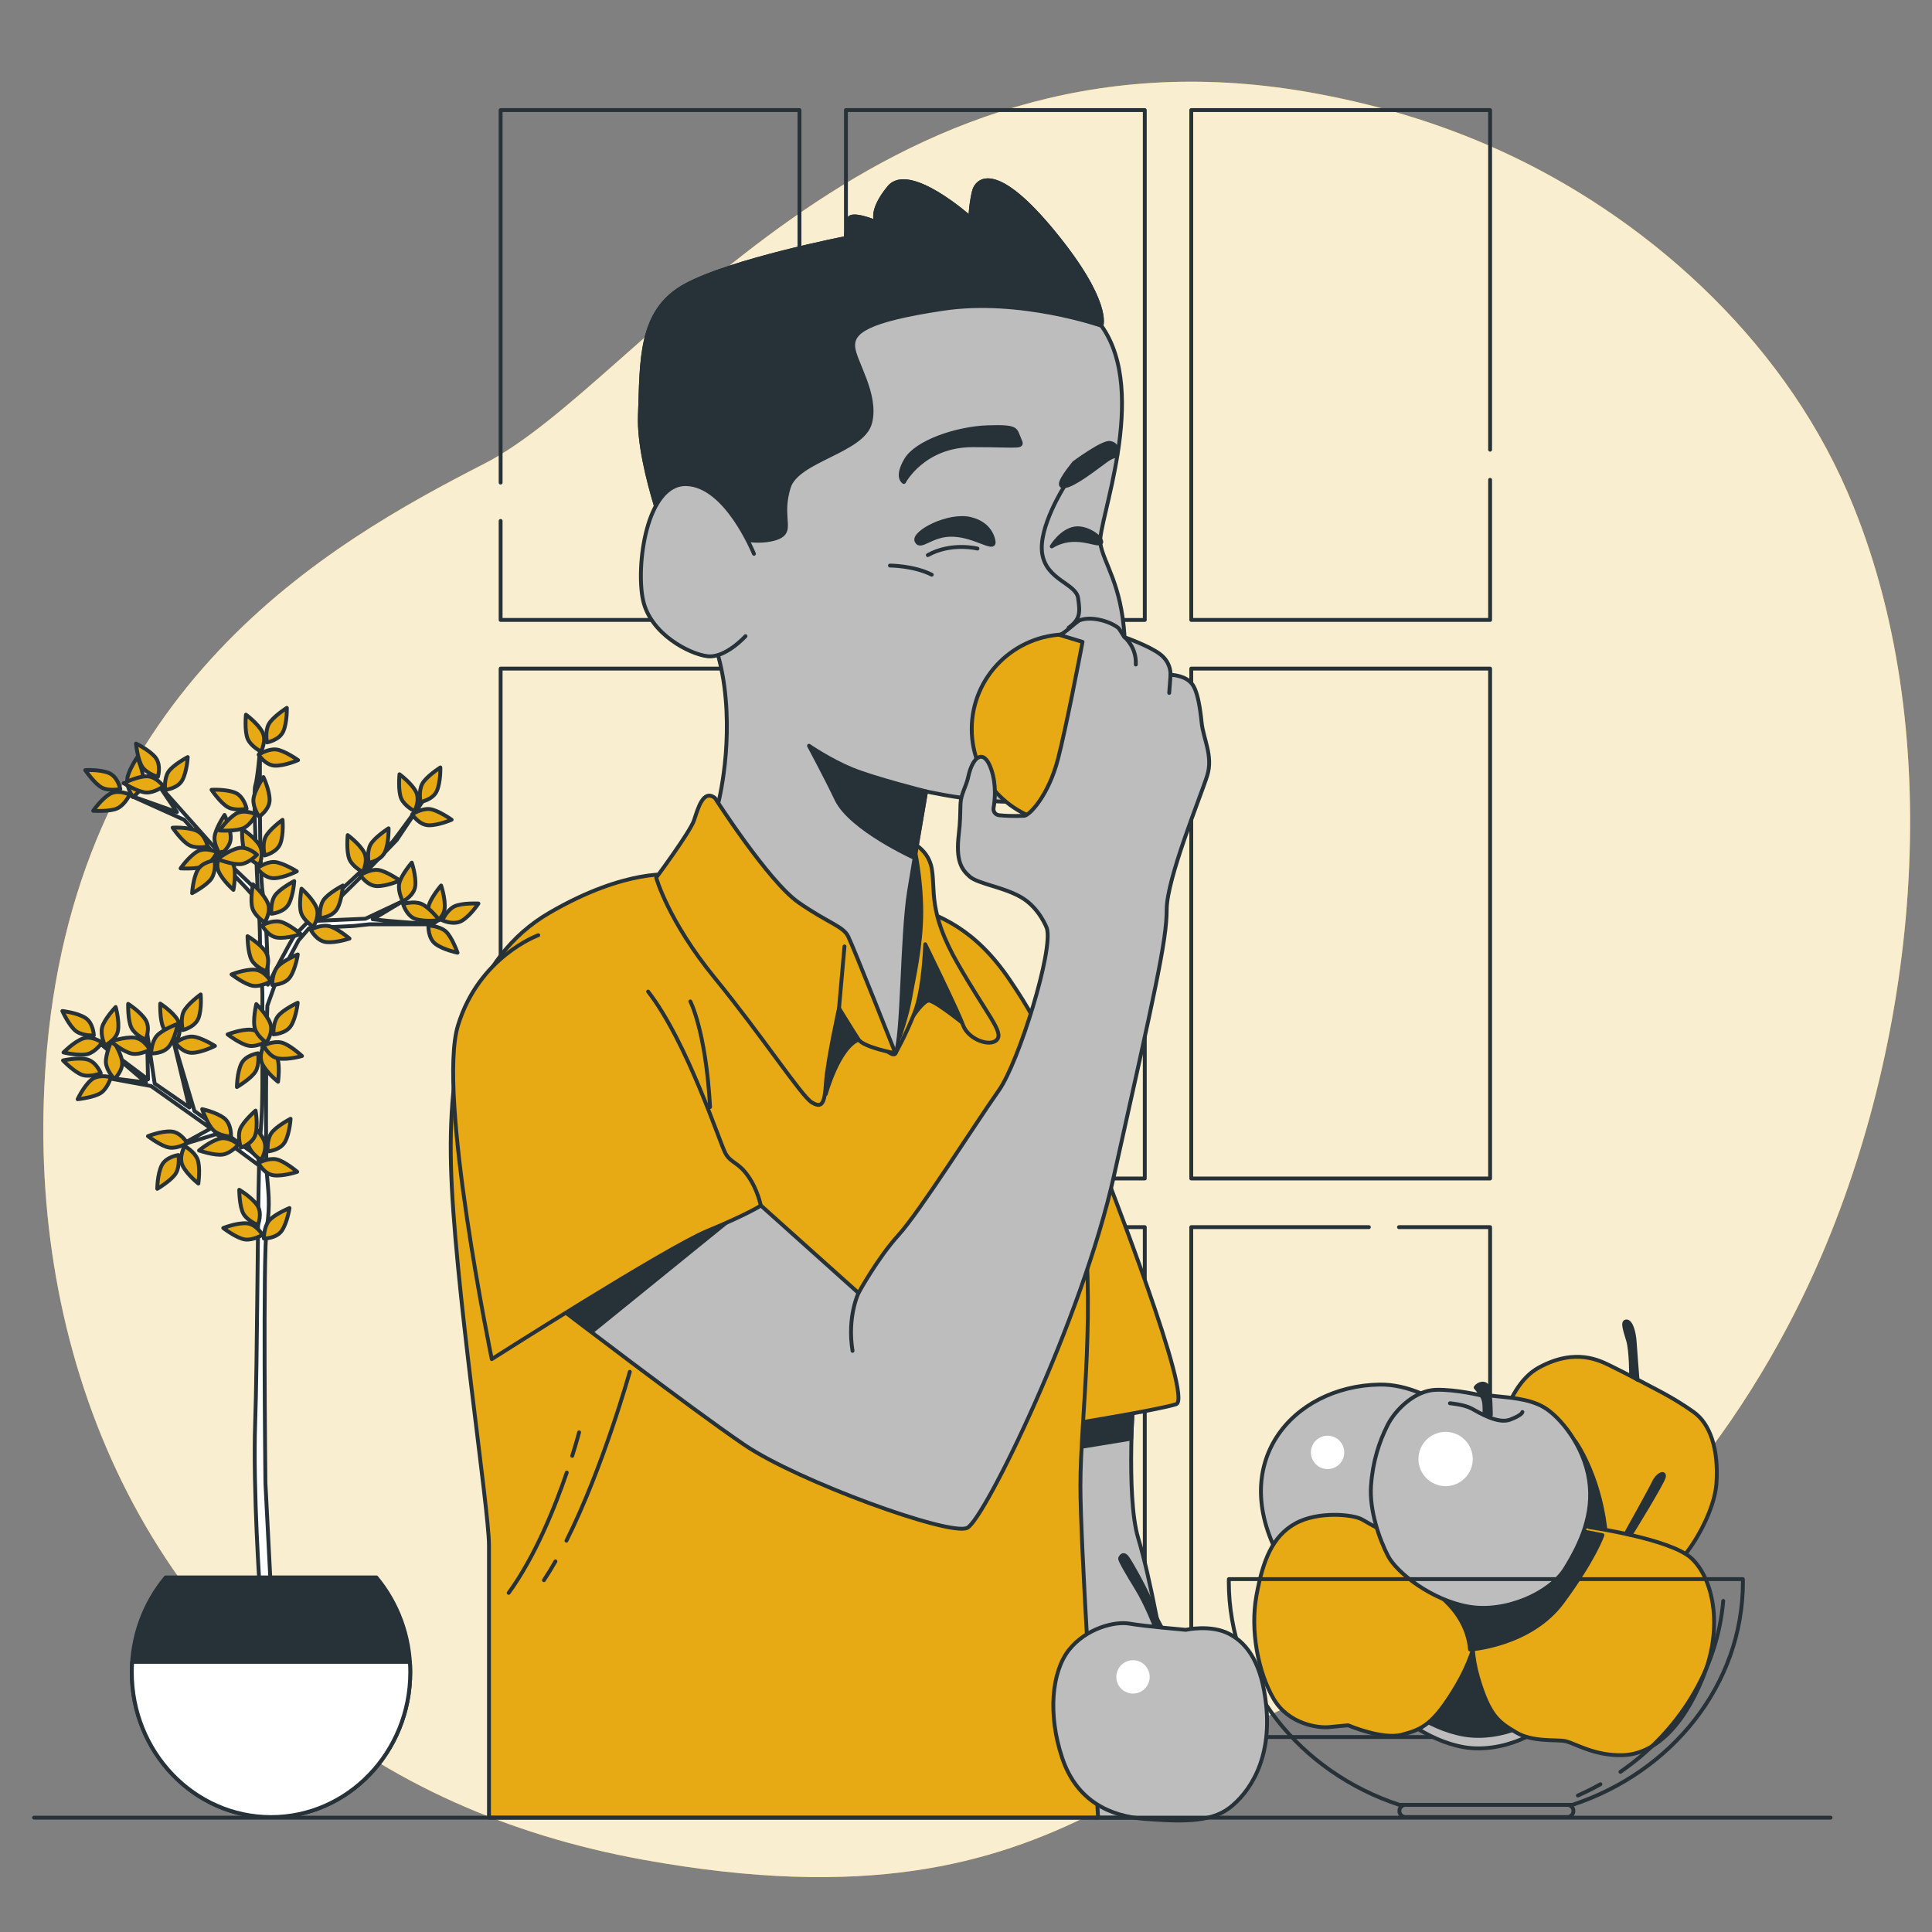 <?xml version="1.0" encoding="utf-8"?>
<!-- Generator: Adobe Illustrator 27.5.0, SVG Export Plug-In . SVG Version: 6.00 Build 0)  -->
<svg version="1.1" xmlns="http://www.w3.org/2000/svg" xmlns:xlink="http://www.w3.org/1999/xlink" x="0px" y="0px"
	 viewBox="0 0 500 500" style="enable-background:new 0 0 500 500;" xml:space="preserve">
<rect x="0" y="0" width="500" height="500" fill="#808080" stroke="none"/>
<g id="Background_Simple">
	<g>
		<path style="fill:#E8AA14;" d="M466.436,335.828c-20.798,42.743-57.58,87.106-102.187,95.756
			c-67.4,13.077-82.884,70.518-197.726,49.726c-17.906-3.24-34.181-8.303-48.876-14.884c-7.9-3.537-15.343-7.526-22.326-11.91
			C31.898,414.798,5.679,342.457,12.17,271.277c8.523-93.619,72.212-130.312,113.224-151.302
			C166.405,98.985,225.06,4.319,338.128,23.76c17.237,2.973,34.17,7.934,50.243,15.267c36.691,16.719,72.141,47.622,89.726,88.245
			c1.32,3.052,2.553,6.159,3.71,9.312C504.367,198.259,494.793,277.557,466.436,335.828z"/>
		<path style="opacity:0.8;fill:#FFFFFF;" d="M466.436,335.828c-20.798,42.743-57.58,87.106-102.187,95.756
			c-67.4,13.077-82.884,70.518-197.726,49.726c-17.906-3.24-34.181-8.303-48.876-14.884c-7.9-3.537-15.343-7.526-22.326-11.91
			C31.898,414.798,5.679,342.457,12.17,271.277c8.523-93.619,72.212-130.312,113.224-151.302
			C166.405,98.985,225.06,4.319,338.128,23.76c17.237,2.973,34.17,7.934,50.243,15.267c36.691,16.719,72.141,47.622,89.726,88.245
			c1.32,3.052,2.553,6.159,3.71,9.312C504.367,198.259,494.793,277.557,466.436,335.828z"/>
	</g>
</g>
<g id="Plant">
	<g>
		<g>
			<path style="fill:#FFFFFF;stroke:#263238;stroke-linecap:round;stroke-linejoin:round;stroke-miterlimit:10;" d="
				M100.642,238.339l-4.186-0.433l7.939-4.764l-9.816,4.619l-13.28,0.577l3.753-3.176l9.527-9.383l8.084-8.372l7.391-11.029
				c0,0-7.227,10.007-8.488,11.52c-0.954,1.145-14.663,13.345-21.549,20.32c-2.213,2.242-3.757,3.848-4.002,4.216
				c-0.877,1.316-5.512,10.128-6.704,12.401c-0.011-7.622-0.496-18.953-1.291-23.453c-1.014-5.744-0.731-37.285-0.731-37.285
				s-0.621,7.447-1.241,9.309c-0.621,1.862,0.638,26.673,0.638,26.673s0.014,0.205,0.036,0.539l-7.759-7.417l-18.102-20.296
				l4.937,7.266l-11.959-4.235l13.827,6.229l9.966,11.212l6.229,6.602l3.034,3.438c0.174,2.984,0.394,7.333,0.394,10.329
				c0,4.965,0.621,11.171,0.621,13.653c0,2.482,0,7.447,0,17.997c0,10.55,0,11.171-0.621,19.859
				c-0.091,1.269-0.168,3.351-0.236,6.007l-0.304-1.941L50.315,287.51l-5.649-19.001l4.346,18.11l-8.987-6.212l-1.983-13.349
				l0.264,12.292l-12.16-9.12l11.631,9.913l-11.631-1.454l12.952,2.379l15.464,10.97l-7.93,4.361l9.384-2.908l11.026,8.138
				c-0.39,15.724-0.47,51.032-0.996,66.278c-0.621,17.997,1.241,44.063,1.241,44.063l2.758-1.795l-1.352-26.356
				c0,0-0.676-59.516,0.338-65.936c1.014-6.42,0.338-9.799,0-14.529c-0.335-4.689-0.167-36.596,0.165-43.085l1.852-5.185
				l6.207-11.693l2.743-3.176l11.548-0.577l4.042-0.433h16.023L100.642,238.339z"/>
			<g>
				<path style="fill:#E8AA14;stroke:#263238;stroke-linecap:round;stroke-linejoin:round;stroke-miterlimit:10;" d="
					M108.826,207.555c0,0-0.558-2.792,0.447-4.691c1.005-1.899,4.691-4.244,4.691-4.244s0.112,3.686-0.894,6.031
					C112.065,206.997,108.826,207.555,108.826,207.555z"/>
				<path style="fill:#E8AA14;stroke:#263238;stroke-linecap:round;stroke-linejoin:round;stroke-miterlimit:10;" d="
					M107.286,209.92c0,0-2.547-1.272-3.43-3.231c-0.882-1.959-0.473-6.308-0.473-6.308s2.979,2.173,4.214,4.406
					C108.832,207.02,107.286,209.92,107.286,209.92z"/>
				<path style="fill:#E8AA14;stroke:#263238;stroke-linecap:round;stroke-linejoin:round;stroke-miterlimit:10;" d="
					M106.67,210.737c0,0,2.378-1.567,4.515-1.349c2.137,0.218,5.696,2.752,5.696,2.752s-3.373,1.488-5.925,1.438
					S106.67,210.737,106.67,210.737z"/>
			</g>
			<g>
				<path style="fill:#E8AA14;stroke:#263238;stroke-linecap:round;stroke-linejoin:round;stroke-miterlimit:10;" d="M31.14,204.187
					c0,0-2.775,0.637-4.701-0.315c-1.926-0.951-4.374-4.569-4.374-4.569s3.681-0.215,6.054,0.723
					C30.49,200.965,31.14,204.187,31.14,204.187z"/>
				<path style="fill:#E8AA14;stroke:#263238;stroke-linecap:round;stroke-linejoin:round;stroke-miterlimit:10;" d="
					M33.546,205.659c0,0-1.2,2.582-3.133,3.52c-1.933,0.937-6.292,0.651-6.292,0.651s2.088-3.039,4.285-4.337
					C30.604,204.195,33.546,205.659,33.546,205.659z"/>
				<path style="fill:#E8AA14;stroke:#263238;stroke-linecap:round;stroke-linejoin:round;stroke-miterlimit:10;" d="
					M34.381,206.252c0,0-1.633-2.333-1.475-4.475c0.158-2.143,2.591-5.771,2.591-5.771s1.583,3.33,1.604,5.882
					C37.123,204.44,34.381,206.252,34.381,206.252z"/>
			</g>
			<g>
				<path style="fill:#E8AA14;stroke:#263238;stroke-linecap:round;stroke-linejoin:round;stroke-miterlimit:10;" d="
					M53.753,219.088c0,0-2.775,0.637-4.701-0.314c-1.926-0.951-4.374-4.57-4.374-4.57s3.681-0.215,6.054,0.723
					C53.103,215.866,53.753,219.088,53.753,219.088z"/>
				<path style="fill:#E8AA14;stroke:#263238;stroke-linecap:round;stroke-linejoin:round;stroke-miterlimit:10;" d="M56.159,220.56
					c0,0-1.2,2.582-3.133,3.52s-6.292,0.651-6.292,0.651s2.088-3.039,4.286-4.336C53.217,219.096,56.159,220.56,56.159,220.56z"/>
				<path style="fill:#E8AA14;stroke:#263238;stroke-linecap:round;stroke-linejoin:round;stroke-miterlimit:10;" d="
					M56.994,221.153c0,0-1.633-2.333-1.475-4.475c0.158-2.142,2.591-5.771,2.591-5.771s1.583,3.33,1.604,5.882
					C59.736,219.341,56.994,221.153,56.994,221.153z"/>
			</g>
			<g>
				<path style="fill:#E8AA14;stroke:#263238;stroke-linecap:round;stroke-linejoin:round;stroke-miterlimit:10;" d="
					M63.817,209.284c0,0-2.775,0.637-4.701-0.314c-1.926-0.951-4.374-4.57-4.374-4.57s3.681-0.215,6.054,0.723
					C63.168,206.063,63.817,209.284,63.817,209.284z"/>
				<path style="fill:#E8AA14;stroke:#263238;stroke-linecap:round;stroke-linejoin:round;stroke-miterlimit:10;" d="
					M66.224,210.757c0,0-1.2,2.582-3.133,3.52c-1.933,0.937-6.292,0.651-6.292,0.651s2.088-3.039,4.286-4.336
					C63.282,209.293,66.224,210.757,66.224,210.757z"/>
				<path style="fill:#E8AA14;stroke:#263238;stroke-linecap:round;stroke-linejoin:round;stroke-miterlimit:10;" d="M67.059,211.35
					c0,0-1.633-2.333-1.475-4.475c0.158-2.143,2.591-5.771,2.591-5.771s1.583,3.33,1.604,5.882
					C69.8,209.537,67.059,211.35,67.059,211.35z"/>
			</g>
			<g>
				<path style="fill:#E8AA14;stroke:#263238;stroke-linecap:round;stroke-linejoin:round;stroke-miterlimit:10;" d="M68.51,221.394
					c0,0-0.72-2.755,0.173-4.709c0.893-1.954,4.436-4.51,4.436-4.51s0.326,3.673-0.541,6.073
					C71.711,220.648,68.51,221.394,68.51,221.394z"/>
				<path style="fill:#E8AA14;stroke:#263238;stroke-linecap:round;stroke-linejoin:round;stroke-miterlimit:10;" d="
					M67.111,223.844c0,0-2.617-1.122-3.612-3.026c-0.995-1.904-0.84-6.27-0.84-6.27s3.1,1.996,4.464,4.153
					C68.485,220.859,67.111,223.844,67.111,223.844z"/>
				<path style="fill:#E8AA14;stroke:#263238;stroke-linecap:round;stroke-linejoin:round;stroke-miterlimit:10;" d="
					M66.543,224.696c0,0,2.282-1.702,4.429-1.609c2.146,0.093,5.846,2.416,5.846,2.416s-3.281,1.682-5.831,1.781
					C68.437,227.382,66.543,224.696,66.543,224.696z"/>
			</g>
			<g>
				<path style="fill:#E8AA14;stroke:#263238;stroke-linecap:round;stroke-linejoin:round;stroke-miterlimit:10;" d="
					M47.325,266.577c0,0-0.72-2.755,0.173-4.709c0.893-1.954,4.436-4.51,4.436-4.51s0.326,3.673-0.541,6.073
					C50.526,265.831,47.325,266.577,47.325,266.577z"/>
				<path style="fill:#E8AA14;stroke:#263238;stroke-linecap:round;stroke-linejoin:round;stroke-miterlimit:10;" d="
					M45.926,269.027c0,0-2.617-1.122-3.612-3.026c-0.995-1.904-0.84-6.27-0.84-6.27s3.1,1.996,4.463,4.153
					C47.3,266.042,45.926,269.027,45.926,269.027z"/>
				<path style="fill:#E8AA14;stroke:#263238;stroke-linecap:round;stroke-linejoin:round;stroke-miterlimit:10;" d="
					M45.358,269.879c0,0,2.282-1.702,4.429-1.609c2.146,0.093,5.846,2.416,5.846,2.416s-3.281,1.682-5.831,1.781
					C47.252,272.565,45.358,269.879,45.358,269.879z"/>
			</g>
			<g>
				<path style="fill:#E8AA14;stroke:#263238;stroke-linecap:round;stroke-linejoin:round;stroke-miterlimit:10;" d="
					M46.167,298.925c0,0,0.453,2.811-0.623,4.671c-1.076,1.859-4.847,4.065-4.847,4.065s0.027-3.687,1.12-5.993
					S46.167,298.925,46.167,298.925z"/>
				<path style="fill:#E8AA14;stroke:#263238;stroke-linecap:round;stroke-linejoin:round;stroke-miterlimit:10;" d="M47.795,296.62
					c0,0,2.498,1.367,3.306,3.358c0.808,1.991,0.236,6.321,0.236,6.321s-2.895-2.284-4.045-4.561
					C46.141,299.46,47.795,296.62,47.795,296.62z"/>
				<path style="fill:#E8AA14;stroke:#263238;stroke-linecap:round;stroke-linejoin:round;stroke-miterlimit:10;" d="
					M48.442,295.826c0,0-2.435,1.476-4.562,1.178c-2.128-0.298-5.588-2.965-5.588-2.965s3.427-1.36,5.975-1.214
					C46.813,292.971,48.442,295.826,48.442,295.826z"/>
			</g>
			<g>
				<path style="fill:#E8AA14;stroke:#263238;stroke-linecap:round;stroke-linejoin:round;stroke-miterlimit:10;" d="
					M66.785,272.584c0,0,0.453,2.811-0.623,4.671s-4.847,4.065-4.847,4.065s0.027-3.687,1.12-5.993
					C63.528,273.02,66.785,272.584,66.785,272.584z"/>
				<path style="fill:#E8AA14;stroke:#263238;stroke-linecap:round;stroke-linejoin:round;stroke-miterlimit:10;" d="
					M68.413,270.279c0,0,2.498,1.367,3.306,3.358c0.808,1.99,0.236,6.321,0.236,6.321s-2.895-2.284-4.045-4.561
					C66.759,273.119,68.413,270.279,68.413,270.279z"/>
				<path style="fill:#E8AA14;stroke:#263238;stroke-linecap:round;stroke-linejoin:round;stroke-miterlimit:10;" d="
					M69.059,269.486c0,0-2.435,1.476-4.562,1.178c-2.127-0.298-5.588-2.965-5.588-2.965s3.427-1.36,5.975-1.214
					C67.431,266.63,69.059,269.486,69.059,269.486z"/>
			</g>
			<g>
				<path style="fill:#E8AA14;stroke:#263238;stroke-linecap:round;stroke-linejoin:round;stroke-miterlimit:10;" d="
					M68.896,251.387c0,0-2.661-1.013-3.734-2.874c-1.073-1.861-1.097-6.23-1.097-6.23s3.18,1.867,4.631,3.965
					C70.146,248.348,68.896,251.387,68.896,251.387z"/>
				<path style="fill:#E8AA14;stroke:#263238;stroke-linecap:round;stroke-linejoin:round;stroke-miterlimit:10;" d="
					M70.078,253.949c0,0-2.433,1.48-4.561,1.185c-2.128-0.295-5.593-2.956-5.593-2.956s3.425-1.366,5.973-1.224
					C68.445,251.097,70.078,253.949,70.078,253.949z"/>
				<path style="fill:#E8AA14;stroke:#263238;stroke-linecap:round;stroke-linejoin:round;stroke-miterlimit:10;" d="
					M70.443,254.906c0,0-0.061-2.847,1.26-4.54c1.322-1.693,5.361-3.358,5.361-3.358s-0.535,3.648-1.935,5.782
					C73.729,254.923,70.443,254.906,70.443,254.906z"/>
			</g>
			<g>
				<path style="fill:#E8AA14;stroke:#263238;stroke-linecap:round;stroke-linejoin:round;stroke-miterlimit:10;" d="
					M82.831,237.621c0,0-0.312-2.83,0.856-4.634c1.168-1.803,5.045-3.817,5.045-3.817s-0.212,3.681-1.419,5.93
					C86.107,237.348,82.831,237.621,82.831,237.621z"/>
				<path style="fill:#E8AA14;stroke:#263238;stroke-linecap:round;stroke-linejoin:round;stroke-miterlimit:10;" d="M81.09,239.841
					c0,0-2.426-1.49-3.134-3.519c-0.708-2.028,0.081-6.325,0.081-6.325s2.777,2.426,3.812,4.758
					C82.885,237.087,81.09,239.841,81.09,239.841z"/>
				<path style="fill:#E8AA14;stroke:#263238;stroke-linecap:round;stroke-linejoin:round;stroke-miterlimit:10;" d="
					M80.405,240.602c0,0,2.506-1.352,4.616-0.948c2.11,0.405,5.433,3.241,5.433,3.241s-3.491,1.187-6.028,0.913
					C81.888,243.535,80.405,240.602,80.405,240.602z"/>
			</g>
			<g>
				<path style="fill:#E8AA14;stroke:#263238;stroke-linecap:round;stroke-linejoin:round;stroke-miterlimit:10;" d="
					M69.298,297.991c0,0-0.312-2.83,0.856-4.634c1.168-1.803,5.045-3.817,5.045-3.817s-0.212,3.681-1.419,5.93
					C72.573,297.718,69.298,297.991,69.298,297.991z"/>
				<path style="fill:#E8AA14;stroke:#263238;stroke-linecap:round;stroke-linejoin:round;stroke-miterlimit:10;" d="
					M67.557,300.211c0,0-2.426-1.491-3.134-3.519c-0.707-2.028,0.081-6.325,0.081-6.325s2.777,2.426,3.812,4.758
					C69.351,297.458,67.557,300.211,67.557,300.211z"/>
				<path style="fill:#E8AA14;stroke:#263238;stroke-linecap:round;stroke-linejoin:round;stroke-miterlimit:10;" d="
					M66.871,300.972c0,0,2.506-1.352,4.616-0.948c2.11,0.405,5.433,3.241,5.433,3.241s-3.491,1.187-6.028,0.914
					C68.355,303.905,66.871,300.972,66.871,300.972z"/>
			</g>
			<g>
				<path style="fill:#E8AA14;stroke:#263238;stroke-linecap:round;stroke-linejoin:round;stroke-miterlimit:10;" d="
					M70.243,236.477c0,0-0.312-2.83,0.856-4.634c1.168-1.803,5.045-3.817,5.045-3.817s-0.212,3.681-1.419,5.929
					C73.519,236.205,70.243,236.477,70.243,236.477z"/>
				<path style="fill:#E8AA14;stroke:#263238;stroke-linecap:round;stroke-linejoin:round;stroke-miterlimit:10;" d="
					M68.503,238.698c0,0-2.426-1.49-3.134-3.519c-0.708-2.029,0.081-6.325,0.081-6.325s2.777,2.426,3.812,4.758
					C70.297,235.944,68.503,238.698,68.503,238.698z"/>
				<path style="fill:#E8AA14;stroke:#263238;stroke-linecap:round;stroke-linejoin:round;stroke-miterlimit:10;" d="
					M67.817,239.458c0,0,2.506-1.352,4.616-0.948c2.11,0.404,5.433,3.241,5.433,3.241s-3.491,1.187-6.028,0.913
					C69.3,242.391,67.817,239.458,67.817,239.458z"/>
			</g>
			<g>
				<path style="fill:#E8AA14;stroke:#263238;stroke-linecap:round;stroke-linejoin:round;stroke-miterlimit:10;" d="
					M59.778,294.158c0,0-2.845-0.12-4.451-1.548s-3.009-5.564-3.009-5.564s3.607,0.767,5.646,2.3
					C60.004,290.879,59.778,294.158,59.778,294.158z"/>
				<path style="fill:#E8AA14;stroke:#263238;stroke-linecap:round;stroke-linejoin:round;stroke-miterlimit:10;" d="
					M61.709,296.215c0,0-1.841,2.173-3.953,2.565c-2.112,0.392-6.24-1.038-6.24-1.038s2.818-2.378,5.281-3.047
					S61.709,296.215,61.709,296.215z"/>
				<path style="fill:#E8AA14;stroke:#263238;stroke-linecap:round;stroke-linejoin:round;stroke-miterlimit:10;" d="
					M62.357,297.008c0,0-0.957-2.682-0.238-4.706c0.719-2.024,4.026-4.879,4.026-4.879s0.645,3.63-0.01,6.097
					C65.48,295.986,62.357,297.008,62.357,297.008z"/>
			</g>
			<g>
				<path style="fill:#E8AA14;stroke:#263238;stroke-linecap:round;stroke-linejoin:round;stroke-miterlimit:10;" d="M66.749,317.02
					c0,0-2.661-1.013-3.734-2.874c-1.073-1.861-1.097-6.23-1.097-6.23s3.18,1.866,4.631,3.965
					C67.999,313.98,66.749,317.02,66.749,317.02z"/>
				<path style="fill:#E8AA14;stroke:#263238;stroke-linecap:round;stroke-linejoin:round;stroke-miterlimit:10;" d="
					M67.932,319.582c0,0-2.433,1.48-4.561,1.185c-2.128-0.295-5.593-2.956-5.593-2.956s3.425-1.366,5.973-1.224
					C66.299,316.729,67.932,319.582,67.932,319.582z"/>
				<path style="fill:#E8AA14;stroke:#263238;stroke-linecap:round;stroke-linejoin:round;stroke-miterlimit:10;" d="
					M68.296,320.538c0,0-0.061-2.847,1.26-4.54c1.322-1.693,5.361-3.358,5.361-3.358s-0.535,3.648-1.935,5.782
					C71.582,320.555,68.296,320.538,68.296,320.538z"/>
			</g>
			<g>
				<path style="fill:#E8AA14;stroke:#263238;stroke-linecap:round;stroke-linejoin:round;stroke-miterlimit:10;" d="
					M70.777,267.688c0,0-0.186-2.841,1.06-4.591c1.246-1.75,5.209-3.59,5.209-3.59s-0.375,3.668-1.68,5.861
					C74.061,267.56,70.777,267.688,70.777,267.688z"/>
				<path style="fill:#E8AA14;stroke:#263238;stroke-linecap:round;stroke-linejoin:round;stroke-miterlimit:10;" d="
					M68.939,269.829c0,0-2.358-1.596-2.975-3.654s0.361-6.315,0.361-6.315s2.667,2.546,3.597,4.922
					C70.854,267.157,68.939,269.829,68.939,269.829z"/>
				<path style="fill:#E8AA14;stroke:#263238;stroke-linecap:round;stroke-linejoin:round;stroke-miterlimit:10;" d="
					M68.221,270.558c0,0,2.563-1.24,4.653-0.743c2.09,0.498,5.284,3.478,5.284,3.478s-3.54,1.031-6.063,0.646
					C69.573,273.554,68.221,270.558,68.221,270.558z"/>
			</g>
			<g>
				<path style="fill:#E8AA14;stroke:#263238;stroke-linecap:round;stroke-linejoin:round;stroke-miterlimit:10;" d="
					M26.073,277.742c0,0-2.63,1.091-4.688,0.474c-2.058-0.617-5.075-3.776-5.075-3.776s3.594-0.826,6.09-0.296
					C24.896,274.673,26.073,277.742,26.073,277.742z"/>
				<path style="fill:#E8AA14;stroke:#263238;stroke-linecap:round;stroke-linejoin:round;stroke-miterlimit:10;" d="
					M28.692,278.793c0,0-0.753,2.746-2.502,3.993c-1.75,1.247-6.096,1.691-6.096,1.691s1.552-3.345,3.503-4.99
					C25.546,277.84,28.692,278.793,28.692,278.793z"/>
				<path style="fill:#E8AA14;stroke:#263238;stroke-linecap:round;stroke-linejoin:round;stroke-miterlimit:10;" d="
					M29.614,279.238c0,0-1.999-2.028-2.201-4.167c-0.202-2.139,1.592-6.122,1.592-6.122s2.116,3.02,2.563,5.532
					C32.015,276.994,29.614,279.238,29.614,279.238z"/>
			</g>
			<g>
				<path style="fill:#E8AA14;stroke:#263238;stroke-linecap:round;stroke-linejoin:round;stroke-miterlimit:10;" d="
					M24.287,267.967c0,0-2.842,0.171-4.585-1.085c-1.743-1.256-3.562-5.228-3.562-5.228s3.666,0.394,5.852,1.711
					C24.177,264.683,24.287,267.967,24.287,267.967z"/>
				<path style="fill:#E8AA14;stroke:#263238;stroke-linecap:round;stroke-linejoin:round;stroke-miterlimit:10;" d="
					M26.418,269.816c0,0-1.609,2.349-3.67,2.955c-2.061,0.606-6.313-0.395-6.313-0.395s2.561-2.653,4.941-3.571
					C23.757,267.888,26.418,269.816,26.418,269.816z"/>
				<path style="fill:#E8AA14;stroke:#263238;stroke-linecap:round;stroke-linejoin:round;stroke-miterlimit:10;" d="
					M27.144,270.539c0,0-1.226-2.57-0.718-4.657c0.509-2.087,3.506-5.265,3.506-5.265s1.012,3.546,0.613,6.066
					S27.144,270.539,27.144,270.539z"/>
			</g>
			<g>
				<path style="fill:#E8AA14;stroke:#263238;stroke-linecap:round;stroke-linejoin:round;stroke-miterlimit:10;" d="
					M37.686,269.064c0,0-2.625-1.102-3.635-2.999c-1.009-1.897-0.886-6.263-0.886-6.263s3.115,1.973,4.494,4.12
					C39.039,266.069,37.686,269.064,37.686,269.064z"/>
				<path style="fill:#E8AA14;stroke:#263238;stroke-linecap:round;stroke-linejoin:round;stroke-miterlimit:10;" d="
					M38.782,271.665c0,0-2.481,1.397-4.598,1.03c-2.117-0.367-5.49-3.143-5.49-3.143s3.469-1.249,6.011-1.021
					C37.246,268.759,38.782,271.665,38.782,271.665z"/>
				<path style="fill:#E8AA14;stroke:#263238;stroke-linecap:round;stroke-linejoin:round;stroke-miterlimit:10;" d="
					M39.113,272.633c0,0,0.035-2.847,1.413-4.495c1.378-1.648,5.471-3.175,5.471-3.175s-0.658,3.628-2.129,5.713
					C42.398,272.761,39.113,272.633,39.113,272.633z"/>
			</g>
			<g>
				<path style="fill:#E8AA14;stroke:#263238;stroke-linecap:round;stroke-linejoin:round;stroke-miterlimit:10;" d="M69.09,192.131
					c0,0-0.558-2.792,0.447-4.691c1.005-1.899,4.691-4.244,4.691-4.244s0.112,3.686-0.894,6.031
					C72.329,191.573,69.09,192.131,69.09,192.131z"/>
				<path style="fill:#E8AA14;stroke:#263238;stroke-linecap:round;stroke-linejoin:round;stroke-miterlimit:10;" d="M67.55,194.496
					c0,0-2.547-1.272-3.43-3.231c-0.883-1.959-0.473-6.308-0.473-6.308s2.979,2.173,4.214,4.406
					C69.096,191.596,67.55,194.496,67.55,194.496z"/>
				<path style="fill:#E8AA14;stroke:#263238;stroke-linecap:round;stroke-linejoin:round;stroke-miterlimit:10;" d="
					M66.934,195.313c0,0,2.378-1.567,4.515-1.349c2.137,0.218,5.696,2.752,5.696,2.752s-3.374,1.488-5.925,1.438
					C68.669,198.105,66.934,195.313,66.934,195.313z"/>
			</g>
			<g>
				<path style="fill:#E8AA14;stroke:#263238;stroke-linecap:round;stroke-linejoin:round;stroke-miterlimit:10;" d="
					M40.862,201.056c0,0-2.745-0.757-3.988-2.509c-1.243-1.752-1.68-6.099-1.68-6.099s3.342,1.558,4.984,3.511
					C41.82,197.912,40.862,201.056,40.862,201.056z"/>
				<path style="fill:#E8AA14;stroke:#263238;stroke-linecap:round;stroke-linejoin:round;stroke-miterlimit:10;" d="
					M42.281,203.495c0,0-2.282,1.703-4.428,1.61c-2.146-0.093-5.847-2.415-5.847-2.415s3.281-1.683,5.831-1.781
					C40.387,200.809,42.281,203.495,42.281,203.495z"/>
				<path style="fill:#E8AA14;stroke:#263238;stroke-linecap:round;stroke-linejoin:round;stroke-miterlimit:10;" d="
					M42.734,204.413c0,0-0.329-2.828,0.827-4.639c1.156-1.811,5.021-3.848,5.021-3.848s-0.189,3.682-1.381,5.938
					C46.007,204.12,42.734,204.413,42.734,204.413z"/>
			</g>
			<g>
				<path style="fill:#E8AA14;stroke:#263238;stroke-linecap:round;stroke-linejoin:round;stroke-miterlimit:10;" d="
					M95.424,223.303c0,0-0.558-2.792,0.447-4.691c1.005-1.899,4.691-4.244,4.691-4.244s0.112,3.686-0.894,6.031
					C98.663,222.744,95.424,223.303,95.424,223.303z"/>
				<path style="fill:#E8AA14;stroke:#263238;stroke-linecap:round;stroke-linejoin:round;stroke-miterlimit:10;" d="
					M93.884,225.667c0,0-2.547-1.272-3.43-3.231c-0.883-1.959-0.473-6.308-0.473-6.308s2.979,2.173,4.214,4.406
					C95.43,222.767,93.884,225.667,93.884,225.667z"/>
				<path style="fill:#E8AA14;stroke:#263238;stroke-linecap:round;stroke-linejoin:round;stroke-miterlimit:10;" d="
					M93.268,226.485c0,0,2.378-1.567,4.515-1.349c2.137,0.218,5.696,2.752,5.696,2.752s-3.374,1.488-5.925,1.438
					C95.003,229.276,93.268,226.485,93.268,226.485z"/>
			</g>
			<g>
				<path style="fill:#E8AA14;stroke:#263238;stroke-linecap:round;stroke-linejoin:round;stroke-miterlimit:10;" d="
					M114.472,238.17c0,0,1.154-2.603,3.069-3.575c1.916-0.972,6.28-0.763,6.28-0.763s-2.034,3.076-4.207,4.412
					C117.44,239.581,114.472,238.17,114.472,238.17z"/>
				<path style="fill:#E8AA14;stroke:#263238;stroke-linecap:round;stroke-linejoin:round;stroke-miterlimit:10;" d="
					M111.85,239.214c0,0-1.348-2.508-0.94-4.617c0.408-2.109,3.25-5.427,3.25-5.427s1.181,3.493,0.903,6.03
					C114.786,237.736,111.85,239.214,111.85,239.214z"/>
				<path style="fill:#E8AA14;stroke:#263238;stroke-linecap:round;stroke-linejoin:round;stroke-miterlimit:10;" d="
					M104.256,233.295c0,0-1.348-2.508-0.94-4.617c0.408-2.109,3.25-5.427,3.25-5.427s1.181,3.493,0.903,6.03
					C107.191,231.817,104.256,233.295,104.256,233.295z"/>
				<path style="fill:#E8AA14;stroke:#263238;stroke-linecap:round;stroke-linejoin:round;stroke-miterlimit:10;" d="
					M110.876,239.527c0,0,2.846,0.091,4.466,1.501s3.067,5.533,3.067,5.533s-3.614-0.729-5.67-2.241
					C110.683,242.808,110.876,239.527,110.876,239.527z"/>
				<path style="fill:#E8AA14;stroke:#263238;stroke-linecap:round;stroke-linejoin:round;stroke-miterlimit:10;" d="
					M104.314,233.946c0,0,2.72-0.842,4.712-0.038c1.992,0.805,4.703,4.23,4.703,4.23s-3.655,0.49-6.091-0.269
					C105.202,237.11,104.314,233.946,104.314,233.946z"/>
			</g>
			<g>
				<path style="fill:#E8AA14;stroke:#263238;stroke-linecap:round;stroke-linejoin:round;stroke-miterlimit:10;" d="
					M55.601,222.687c0,0,0.318,2.83-0.845,4.636s-5.036,3.828-5.036,3.828s0.203-3.682,1.405-5.933
					C52.327,222.967,55.601,222.687,55.601,222.687z"/>
				<path style="fill:#E8AA14;stroke:#263238;stroke-linecap:round;stroke-linejoin:round;stroke-miterlimit:10;" d="
					M57.337,220.462c0,0,2.43,1.485,3.142,3.512c0.712,2.027-0.067,6.325-0.067,6.325s-2.783-2.419-3.823-4.749
					S57.337,220.462,57.337,220.462z"/>
				<path style="fill:#E8AA14;stroke:#263238;stroke-linecap:round;stroke-linejoin:round;stroke-miterlimit:10;" d="
					M66.503,221.206c0,0-1.923,2.1-4.049,2.411c-2.126,0.311-6.195-1.278-6.195-1.278s2.908-2.267,5.394-2.842
					C64.139,218.923,66.503,221.206,66.503,221.206z"/>
			</g>
		</g>
		<g>
			<path style="fill:#263238;stroke:#263238;stroke-linecap:round;stroke-linejoin:round;stroke-miterlimit:10;" d="M42.881,408.231
				c-5.462,6.576-8.773,15.141-8.773,24.516c0,20.717,16.133,37.512,36.035,37.512s36.035-16.795,36.035-37.512
				c0-9.375-3.312-17.94-8.773-24.516H42.881z"/>
			<path style="fill:#FFFFFF;stroke:#263238;stroke-linecap:round;stroke-linejoin:round;stroke-miterlimit:10;" d="M34.206,430.088
				c-0.059,0.879-0.099,1.764-0.099,2.658c0,20.717,16.133,37.512,36.035,37.512s36.035-16.795,36.035-37.512
				c0-0.895-0.039-1.779-0.099-2.658H34.206z"/>
		</g>
	</g>
</g>
<g id="Window">
	<g>
		<g>
			<polyline style="fill:none;stroke:#263238;stroke-linecap:round;stroke-linejoin:round;stroke-miterlimit:10;" points="
				129.56,124.889 129.56,28.488 206.903,28.488 206.903,160.44 129.56,160.44 129.56,134.813 			"/>
			
				<rect x="218.928" y="28.488" style="fill:none;stroke:#263238;stroke-linecap:round;stroke-linejoin:round;stroke-miterlimit:10;" width="77.343" height="131.952"/>
			<polyline style="fill:none;stroke:#263238;stroke-linecap:round;stroke-linejoin:round;stroke-miterlimit:10;" points="
				385.638,124.18 385.638,160.44 308.296,160.44 308.296,28.488 385.638,28.488 385.638,116.383 			"/>
		</g>
		<g>
			<polyline style="fill:none;stroke:#263238;stroke-linecap:round;stroke-linejoin:round;stroke-miterlimit:10;" points="
				206.903,200.026 206.903,304.988 129.56,304.988 129.56,173.036 206.903,173.036 206.903,191.52 			"/>
			
				<rect x="218.928" y="173.036" style="fill:none;stroke:#263238;stroke-linecap:round;stroke-linejoin:round;stroke-miterlimit:10;" width="77.343" height="131.952"/>
			
				<rect x="308.296" y="173.036" style="fill:none;stroke:#263238;stroke-linecap:round;stroke-linejoin:round;stroke-miterlimit:10;" width="77.343" height="131.952"/>
		</g>
		<g>
			<polyline style="fill:none;stroke:#263238;stroke-linecap:round;stroke-linejoin:round;stroke-miterlimit:10;" points="
				129.56,384.323 129.56,317.583 206.903,317.583 206.903,449.535 129.56,449.535 129.56,391.411 			"/>
			
				<rect x="218.928" y="317.583" style="fill:none;stroke:#263238;stroke-linecap:round;stroke-linejoin:round;stroke-miterlimit:10;" width="77.343" height="131.952"/>
			<polyline style="fill:none;stroke:#263238;stroke-linecap:round;stroke-linejoin:round;stroke-miterlimit:10;" points="
				362.058,317.583 385.638,317.583 385.638,449.535 308.296,449.535 308.296,317.583 354.261,317.583 			"/>
		</g>
	</g>
</g>
<g id="Character">
	<g>
		<path style="fill:#BDBDBD;stroke:#263238;stroke-linecap:round;stroke-linejoin:round;stroke-miterlimit:10;" d="M309.745,470.404
			c-1.751-6.956-4.317-17.77-6.083-27.923c-2.916-16.764-5.831-33.528-9.111-44.461c-3.28-10.933-1.093-38.994-1.093-38.994
			l-19.315-1.822c0,0-1.458,14.213-1.458,36.808c0,17.764,7.432,59.399,10.611,76.393H309.745z"/>
		<polygon style="fill:#263238;stroke:#263238;stroke-linecap:round;stroke-linejoin:round;stroke-miterlimit:10;" points="
			292.753,372.327 278.103,374.734 278.103,366.234 293.191,364.109 		"/>
		<path style="fill:#E8AA14;stroke:#263238;stroke-linecap:round;stroke-linejoin:round;stroke-miterlimit:10;" d="M268.677,268.645
			c0,0,8.746,12.755,13.849,25.875c5.102,13.12,26.239,67.421,21.866,68.878s-29.155,5.466-29.155,5.466s-2.551-64.141-6.56-80.176
			C264.668,272.654,265.761,264.636,268.677,268.645z"/>
		<path style="fill:#E8AA14;stroke:#263238;stroke-linecap:round;stroke-linejoin:round;stroke-miterlimit:10;" d="M126.547,399.841
			v70.562h157.648c-1.297-19.744-4.585-71.24-4.585-85.868c0-18.222,4.373-45.555,0-76.531
			c-4.373-30.977-9.111-40.817-18.222-54.301c-9.111-13.484-18.222-16.764-25.875-19.315c-7.653-2.551-49.928-8.746-61.225-8.018
			c0,0-12.026-1.822-32.07,9.84c-20.044,11.662-26.239,35.715-25.51,65.234C117.436,330.963,126.547,390.366,126.547,399.841z"/>
		<path style="fill:#263238;stroke:#263238;stroke-linecap:round;stroke-linejoin:round;stroke-miterlimit:10;" d="M213.711,283.153
			c0,0,3.238-11.916,8.498-14.111s10.61-0.666,10.61-0.666s5.605-9.681,7.643-9.426c2.038,0.255,10.955,7.643,10.955,7.643
			s-11.974-28.025-12.993-30.572c-1.019-2.548-18.853-1.783-21.655,0.764C213.965,239.333,213.201,277.039,213.711,283.153z"/>
		<path style="fill:#E8AA14;stroke:#263238;stroke-linecap:round;stroke-linejoin:round;stroke-miterlimit:10;" d="M234.375,217.335
			c0,0,5.745,1.69,6.759,7.435c1.014,5.745-1.014,11.153,6.759,24.671c7.773,13.518,11.829,17.574,10.139,19.601
			c-1.69,2.028-7.435,0-8.787-3.717c-1.352-3.717-9.801-20.953-9.801-20.953s-0.338,11.49-2.704,17.574
			c-2.366,6.083-4.999,10.642-4.999,10.642s-0.408-39.706-0.07-46.127C232.009,220.039,234.375,217.335,234.375,217.335z"/>
		<path style="fill:#263238;stroke:#263238;stroke-linecap:round;stroke-linejoin:round;stroke-miterlimit:10;" d="M236.64,219.461
			c0,0,1.783,7.643,1.783,16.56c0,8.917-2.038,17.324-2.803,21.91s-2.802,10.446-2.802,10.446S228.233,233.728,236.64,219.461z"/>
		<g>
			<path style="fill:#BDBDBD;stroke:#263238;stroke-linecap:round;stroke-linejoin:round;stroke-miterlimit:10;" d="M285.032,84.296
				c0,0,2.46-6.012-12.298-24.049c-14.757-18.037-19.95-14.211-20.769-10.385c-0.82,3.826-0.82,6.559-0.82,6.559
				s-15.85-14.211-21.043-7.925c-5.192,6.285-3.279,9.018-3.279,9.018s-6.559-2.733-7.105-0.82c-0.547,1.913-0.82,4.919-0.82,4.919
				s-29.515,5.739-41.539,12.298c-12.024,6.559-11.205,19.676-11.751,33.614c-0.546,13.937,9.018,37.713,9.565,38.533
				c0.547,0.82,10.111,14.757,12.298,31.701c2.186,16.944-1.913,31.427-1.913,31.427s4.099,10.385,9.018,18.857
				c4.919,8.472,35.253,48.644,37.166,44.545c1.913-4.099,1.64-30.334,3.553-42.085c1.913-11.751,4.372-25.689,4.372-25.689
				s28.695,6.559,35.253-0.82c6.559-7.379,16.944-25.142,16.124-39.079c-0.82-13.938-5.466-19.13-6.286-24.322
				C283.939,135.399,297.603,101.786,285.032,84.296z"/>
			<path style="fill:#263238;stroke:#263238;stroke-linecap:round;stroke-linejoin:round;stroke-miterlimit:10;" d="M251.965,49.862
				c-0.82,3.826-0.82,6.559-0.82,6.559s-15.85-14.211-21.043-7.925c-5.192,6.285-3.279,9.018-3.279,9.018s-6.559-2.733-7.105-0.82
				c-0.547,1.913-0.82,4.919-0.82,4.919s-29.515,5.739-41.539,12.298c-12.024,6.559-11.205,19.676-11.751,33.614
				s9.018,37.713,9.565,38.533c0.297,0.446,3.263,4.779,6.258,11.36c3.016-6.976,5.621-20.749,8.226-19.012
				c3.279,2.186,10.658,1.913,12.844,0c2.186-1.913-0.547-5.192,1.64-12.298c2.186-7.105,19.13-9.292,21.043-16.67
				c1.913-7.379-4.099-15.85-4.372-19.676c-0.273-3.826,3.279-6.832,23.229-9.838c19.95-3.006,40.993,4.373,40.993,4.373
				s2.46-6.012-12.298-24.049C257.977,42.21,252.784,46.036,251.965,49.862z"/>
			<path style="fill:#BDBDBD;stroke:#263238;stroke-linecap:round;stroke-linejoin:round;stroke-miterlimit:10;" d="
				M195.122,143.324c0,0-7.105-17.763-17.49-18.037c-10.385-0.273-13.118,21.316-11.205,30.061
				c1.913,8.745,12.024,13.937,16.67,14.484c4.646,0.547,9.838-5.192,9.838-5.192"/>
			<path style="fill:#263238;stroke:#263238;stroke-linecap:round;stroke-linejoin:round;stroke-miterlimit:10;" d="
				M233.928,124.741c0,0,4.981-9.519,17.825-9.519c12.844,0,13.118,0.82,12.024-1.64c-1.093-2.46-0.273-3.279-8.199-3.006
				c-7.925,0.273-18.371,3.78-21.104,8.426C231.742,123.648,233.928,124.741,233.928,124.741z"/>
			<path style="fill:#263238;stroke:#263238;stroke-linecap:round;stroke-linejoin:round;stroke-miterlimit:10;" d="
				M277.926,119.822c0,0,7.379-5.466,9.292-5.192c1.913,0.273,1.913,1.913,1.913,3.006c0,1.093,0-0.547-3.006,1.64
				c-3.006,2.186-8.199,6.285-10.658,6.559C273.007,126.108,276.013,122.282,277.926,119.822z"/>
			<path style="fill:none;stroke:#263238;stroke-linecap:round;stroke-linejoin:round;stroke-miterlimit:10;" d="M275.467,125.834
				c0,0-6.832,10.658-5.739,17.49c1.093,6.832,8.745,7.652,9.292,11.478c0.547,3.826,0.547,5.466-2.46,7.652"/>
			<path style="fill:#263238;stroke:#263238;stroke-linecap:round;stroke-linejoin:round;stroke-miterlimit:10;" d="
				M257.157,140.318c0,0-0.273-4.646-6.012-6.012c-5.739-1.366-15.031,3.553-13.937,5.739c1.093,2.186,3.826-1.913,9.565-1.64
				C252.511,138.679,257.157,142.505,257.157,140.318z"/>
			<path style="fill:#263238;stroke:#263238;stroke-linecap:round;stroke-linejoin:round;stroke-miterlimit:10;" d="
				M272.188,141.412c0,0,2.46-4.099,6.012-4.646c3.553-0.547,7.925,3.279,6.559,3.826
				C283.392,141.138,277.926,137.859,272.188,141.412z"/>
			<path style="fill:none;stroke:#263238;stroke-linecap:round;stroke-linejoin:round;stroke-miterlimit:10;" d="M252.963,141.971
				c0,0-6.759-1.69-12.842,1.69"/>
			<path style="fill:none;stroke:#263238;stroke-linecap:round;stroke-linejoin:round;stroke-miterlimit:10;" d="M230.32,146.365
				c0,0,6.083,0,10.815,2.366"/>
			<path style="fill:#263238;stroke:#263238;stroke-linecap:round;stroke-linejoin:round;stroke-miterlimit:10;" d="
				M239.667,204.813c0,0-13.403-3.362-19.148-5.727c-5.745-2.366-11.152-6.083-11.152-6.083s4.396,8.18,7.097,13.856
				c3.671,7.714,20.277,15.208,20.277,15.208L239.667,204.813z"/>
		</g>
		<path style="fill:#E8AA14;stroke:#263238;stroke-linecap:round;stroke-linejoin:round;stroke-miterlimit:10;" d="M185.033,206.521
			c0,0,13.856,21.629,21.629,27.036c7.773,5.407,11.491,6.083,12.842,8.787c1.352,2.704,12.237,30.243,12.237,30.243
			s-8.181-1.517-9.533-3.545c-1.352-2.028-5.069-8.111-5.069-8.111s-3.042,13.856-3.38,19.263c-0.338,5.407-1.014,6.759-3.717,5.069
			c-2.704-1.69-12.842-17.236-25.009-32.106c-12.166-14.87-15.208-26.023-15.208-26.023s8.787-11.828,9.801-14.87
			C180.64,209.225,181.992,204.155,185.033,206.521z"/>
		<path style="fill:none;stroke:#263238;stroke-linecap:round;stroke-linejoin:round;stroke-miterlimit:10;" d="M143.747,404.081
			c-0.976,1.717-1.973,3.35-2.987,4.871"/>
		<path style="fill:none;stroke:#263238;stroke-linecap:round;stroke-linejoin:round;stroke-miterlimit:10;" d="M162.99,355.016
			c0,0-6.886,24.74-16.391,43.708"/>
		<path style="fill:none;stroke:#263238;stroke-linecap:round;stroke-linejoin:round;stroke-miterlimit:10;" d="M146.679,381.095
			c-3.027,8.874-8.137,21.661-15.03,31.138"/>
		<path style="fill:none;stroke:#263238;stroke-linecap:round;stroke-linejoin:round;stroke-miterlimit:10;" d="M149.871,370.687
			c0,0-0.606,2.357-1.777,6.088"/>
		<path style="fill:none;stroke:#263238;stroke-linecap:round;stroke-linejoin:round;stroke-miterlimit:10;" d="M178.661,259.169
			c0,0,4.009,7.653,5.102,27.333"/>
		<g>
			
				<ellipse style="fill:#E8AA14;stroke:#263238;stroke-linecap:round;stroke-linejoin:round;stroke-miterlimit:10;" cx="276.155" cy="188.673" rx="24.671" ry="24.502"/>
			<g>
				<path style="fill:#BDBDBD;stroke:#263238;stroke-linecap:round;stroke-linejoin:round;stroke-miterlimit:10;" d="
					M307.788,176.274c-1.761-1.541-4.853-1.644-4.853-1.644s0.22-3.082-2.642-5.283c-2.858-2.199-9.234-4.427-9.249-4.432
					c-0.198-0.069-1.258-2.138-1.699-2.47c-2.38-1.79-6.953-2.986-9.829-1.949c-1.041,0.376-4.59,4.039-5.418,3.788l6.06,1.837
					c-0.891,4.691-4.216,21.997-6.331,30.222c-2.46,9.565-7.436,14.746-8.801,14.793c-3.163,0.109-5.233-0.015-6.507-0.165
					c-0.917-0.108-1.548-0.968-1.388-1.876c0.37-2.087,0.741-5.984-0.562-9.893c-1.913-5.739-4.878-3.405-5.972,1.787
					c-0.547,2.596-1.92,4.474-2.022,7.07c-0.102,2.596-0.022,4.362-0.432,7.778c-0.82,6.832,0.622,9.105,2.809,11.018
					c2.186,1.913,8.749,2.668,13.395,5.401c4.646,2.733,6.559,7.925,6.559,7.925c1.811,5.48-7.25,34.709-12.383,41.972
					c-6.07,8.589-20.496,31.427-25.962,37.44c-5.466,6.012-10.385,15.031-10.385,15.031l-28.968-25.962
					c0,0-17.465,5.013-29.97,14.392c-12.505,9.379-18.758,15.185-18.758,15.185s34.389,26.35,48.234,35.729
					c13.845,9.379,53.146,23.67,57.613,21.437c4.466-2.233,29.607-53.609,37.962-91.108c10.61-47.62,13.648-60.844,13.648-68.883
					c0-8.039,8.787-29.234,10.499-34.736c1.565-5.032-1.04-9.511-1.46-13.694C310.112,178.365,308.689,177.062,307.788,176.274z"/>
				<path style="fill:none;stroke:#263238;stroke-linecap:round;stroke-linejoin:round;stroke-miterlimit:10;" d="M222.177,334.622
					c0,0-2.974,6.119-1.544,14.982"/>
				<path style="fill:none;stroke:#263238;stroke-linecap:round;stroke-linejoin:round;stroke-miterlimit:10;" d="M291.044,164.914
					c0,0,3.118,2.527,2.902,7.064"/>
				<path style="fill:none;stroke:#263238;stroke-linecap:round;stroke-linejoin:round;stroke-miterlimit:10;" d="M302.935,174.629
					c0,0-0.131,2.101-0.347,4.694"/>
				<polygon style="fill:#263238;stroke:#263238;stroke-linecap:round;stroke-linejoin:round;stroke-miterlimit:10;" points="
					190.95,314.003 153.282,344.545 144.482,338.237 				"/>
				<path style="fill:#E8AA14;stroke:#263238;stroke-linecap:round;stroke-linejoin:round;stroke-miterlimit:10;" d="
					M139.302,242.041c0,0-15.306,5.467-20.773,23.324c-5.466,17.857,8.747,86.371,8.747,86.371s45.19-28.79,55.759-33.164
					c10.569-4.373,13.848-6.56,13.848-6.56s-0.729-4.009-3.28-7.653c-2.551-3.644-4.373-3.28-5.831-5.831
					c-1.458-2.551-9.84-28.79-20.044-41.91"/>
			</g>
		</g>
		
			<line style="fill:#263238;stroke:#263238;stroke-linecap:round;stroke-linejoin:round;stroke-miterlimit:10;" x1="217.139" y1="260.932" x2="218.551" y2="244.938"/>
	</g>
</g>
<g id="Apples">
	<g>
		<g>
			<path style="fill:#BDBDBD;stroke:#263238;stroke-linecap:round;stroke-linejoin:round;stroke-miterlimit:10;" d="
				M382.331,397.559c0,0-6.656-1.664-11.95-1.513c-5.294,0.151-10.437,4.992-12.555,9.227c-2.118,4.236-3.782,9.227-4.235,15.58
				c-0.454,6.353,2.118,13.765,4.387,18.152c2.269,4.387,11.345,11.496,20.875,13.16c9.53,1.664,21.026-3.479,24.959-9.832
				c3.933-6.353,7.563-14.068,6.202-22.992c-1.361-8.925-7.563-16.337-11.647-18.757c-4.084-2.42-9.984-2.572-12.253-2.874
				C383.844,397.407,382.331,397.559,382.331,397.559z"/>
			<path style="fill:#263238;stroke:#263238;stroke-linecap:round;stroke-linejoin:round;stroke-miterlimit:10;" d="
				M382.331,394.331c0,0-6.656-1.664-11.95-1.513c-5.294,0.151-10.437,4.992-12.555,9.227c-2.118,4.236-3.782,9.227-4.235,15.58
				c-0.454,6.353,2.118,13.765,4.387,18.152c2.269,4.387,11.345,11.496,20.875,13.16c9.53,1.664,21.026-3.479,24.959-9.832
				c3.933-6.353,7.563-14.068,6.202-22.992c-1.361-8.925-7.563-16.337-11.647-18.757c-4.084-2.42-9.984-2.572-12.253-2.874
				C383.844,394.179,382.331,394.331,382.331,394.331z"/>
			<path style="fill:#263238;stroke:#263238;stroke-linecap:round;stroke-linejoin:round;stroke-miterlimit:10;" d="
				M380.667,395.441c0,0,1.815,1.966,2.118,3.479c0.303,1.513,0.151,3.177,0.151,3.177l1.664,0.454c0,0,0-5.899-0.756-7.261
				C383.087,393.928,381.423,394.382,380.667,395.441z"/>
			<path style="fill:none;stroke:#263238;stroke-linecap:round;stroke-linejoin:round;stroke-miterlimit:10;" d="M374.012,399.525
				c0,0,3.63,0.302,5.597,1.361c1.966,1.059,6.807,4.084,9.983,2.874c3.177-1.21,3.177-1.966,3.177-1.966"/>
		</g>
		<g>
			<path style="fill:#BDBDBD;stroke:#263238;stroke-linecap:round;stroke-linejoin:round;stroke-miterlimit:10;" d="
				M371.307,362.408c0,0-6.655-4.235-14.371-4.084c-22.518,0.441-39.92,20.508-25.109,45.985c4.677,8.046,18.757,9.53,26.018,9.53
				c7.261,0,20.421-6.353,22.992-20.27C383.408,379.652,380.232,370.727,371.307,362.408z"/>
			<path style="fill:#FFFFFF;" d="M347.893,375.878c0,2.383-1.932,4.315-4.315,4.315c-2.383,0-4.315-1.932-4.315-4.315
				c0-2.383,1.932-4.315,4.315-4.315C345.961,371.563,347.893,373.495,347.893,375.878z"/>
		</g>
		<g>
			<path style="fill:#E8AA14;stroke:#263238;stroke-linecap:round;stroke-linejoin:round;stroke-miterlimit:10;" d="
				M429.695,360.139c0,0-10.286-5.446-12.858-6.656c-2.572-1.21-8.925-4.841-18.606,0.454c-9.325,5.1-12.555,22.69-10.74,33.43
				c1.815,10.74,14.521,17.396,19.362,18.454c4.841,1.059,5.899,1.059,5.899,1.059s4.992,3.933,13.311,2.723
				c8.32-1.21,17.547-16.79,18.152-25.715c0.605-8.925-1.664-15.429-5.899-18.454C434.082,362.408,429.695,360.139,429.695,360.139z
				"/>
			<path style="fill:#263238;stroke:#263238;stroke-linecap:round;stroke-linejoin:round;stroke-miterlimit:10;" d="
				M407.689,373.005c0,0,6.008,8.297,7.725,22.316l-6.008-0.858L407.689,373.005z"/>
			<path style="fill:#263238;stroke:#263238;stroke-linecap:round;stroke-linejoin:round;stroke-miterlimit:10;" d="
				M422.132,355.903c0,0,0-6.353-0.756-8.925c-0.756-2.571-1.664-4.992-0.454-4.992c1.21,0,1.966,2.874,2.118,5.143
				c0.151,2.269,0.756,9.984,0.756,9.984L422.132,355.903z"/>
		</g>
		<path style="fill:#E8AA14;stroke:#263238;stroke-linecap:round;stroke-linejoin:round;stroke-miterlimit:10;" d="M358.903,396.745
			c0,0-4.084-2.118-6.353-3.479c-2.269-1.361-11.496-2.269-17.395,1.059c-5.899,3.328-8.32,9.53-9.984,18.606
			c-1.664,9.076,0.454,19.816,4.387,26.623c3.933,6.807,11.799,7.715,14.522,7.412c2.723-0.302,4.84-0.454,4.84-0.454
			s8.773,3.782,13.916,2.42c5.143-1.361,8.168-2.572,14.219-12.858c6.051-10.286,7.261-21.177,5.597-26.925
			c-1.664-5.748-9.53-9.076-14.219-10.437c-4.689-1.361-4.689-1.361-4.689-1.361L358.903,396.745z"/>
		<g>
			<g>
				<path style="fill:#E8AA14;stroke:#263238;stroke-linecap:round;stroke-linejoin:round;stroke-miterlimit:10;" d="
					M411.392,395.232c0,0,20.875,3.025,26.32,8.017c5.445,4.992,8.471,17.396,3.025,30.858
					c-5.446,13.463-13.009,19.816-20.572,20.118c-7.563,0.303-12.706-3.176-15.126-3.63c-2.42-0.454-8.471,0.302-12.706-2.269
					c-4.235-2.572-6.807-3.933-9.832-14.219c-3.025-10.286-1.059-21.631,1.967-29.043
					C387.492,397.652,397.778,389.635,411.392,395.232z"/>
				<path style="fill:#263238;stroke:#263238;stroke-linecap:round;stroke-linejoin:round;stroke-miterlimit:10;" d="
					M420.771,396.896c0,0,6.353-11.345,7.261-13.311c0.908-1.966,2.874-2.874,2.572-1.361c-0.303,1.513-8.622,14.975-8.622,14.975
					L420.771,396.896z"/>
			</g>
			<path style="fill:#263238;stroke:#263238;stroke-linecap:round;stroke-linejoin:round;stroke-miterlimit:10;" d="
				M368.475,410.262c0,0,10.977,5.322,11.975,16.632c0,0,15.634-0.998,23.95-12.308c8.316-11.31,10.312-17.297,10.312-17.297
				l-10.312-1.996C404.4,395.293,380.45,383.318,368.475,410.262z"/>
		</g>
		<g>
			<path style="fill:#BDBDBD;stroke:#263238;stroke-linecap:round;stroke-linejoin:round;stroke-miterlimit:10;" d="
				M383.559,361.197c0,0-6.656-1.664-11.95-1.513c-5.294,0.151-10.437,4.992-12.555,9.227c-2.118,4.235-3.782,9.227-4.235,15.58
				c-0.454,6.353,2.118,13.765,4.387,18.152c2.269,4.387,11.345,11.496,20.875,13.16c9.53,1.664,21.026-3.479,24.959-9.832
				c3.933-6.353,7.563-14.068,6.202-22.992c-1.361-8.925-7.563-16.337-11.647-18.757c-4.084-2.42-9.984-2.571-12.253-2.874
				C385.072,361.046,383.559,361.197,383.559,361.197z"/>
			<circle style="fill:#FFFFFF;" cx="374.122" cy="377.591" r="7.024"/>
			<path style="fill:#263238;stroke:#263238;stroke-linecap:round;stroke-linejoin:round;stroke-miterlimit:10;" d="M381.896,359.08
				c0,0,1.815,1.966,2.118,3.479c0.302,1.513,0.151,3.177,0.151,3.177l1.664,0.454c0,0,0-5.899-0.756-7.261
				C384.316,357.567,382.652,358.021,381.896,359.08z"/>
			<path style="fill:none;stroke:#263238;stroke-linecap:round;stroke-linejoin:round;stroke-miterlimit:10;" d="M375.24,363.164
				c0,0,3.63,0.302,5.597,1.361c1.966,1.059,6.807,4.084,9.983,2.874c3.177-1.21,3.177-1.966,3.177-1.966"/>
		</g>
		<g>
			<path style="fill:none;stroke:#263238;stroke-linecap:round;stroke-linejoin:round;stroke-miterlimit:10;" d="M406.925,467.098
				c25.726-8.469,44.141-31.11,44.141-57.722c0-0.236-0.016-0.469-0.019-0.704H318.034c-0.003,0.236-0.019,0.468-0.019,0.704
				c0,26.611,18.414,49.253,44.14,57.722H406.925z"/>
			<g>
				<path style="fill:none;stroke:#263238;stroke-linecap:round;stroke-linejoin:round;stroke-miterlimit:10;" d="M419.359,458.551
					c14.936-10.247,25.046-26.13,26.614-44.233"/>
				<path style="fill:none;stroke:#263238;stroke-linecap:round;stroke-linejoin:round;stroke-miterlimit:10;" d="M408.352,464.676
					c2.002-0.883,3.949-1.856,5.835-2.913"/>
			</g>
			<path style="fill:none;stroke:#263238;stroke-linecap:round;stroke-linejoin:round;stroke-miterlimit:10;" d="M405.63,470.242
				h-41.903c-0.868,0-1.572-0.704-1.572-1.572l0,0c0-0.868,0.704-1.572,1.572-1.572h41.903c0.868,0,1.572,0.704,1.572,1.572l0,0
				C407.202,469.539,406.499,470.242,405.63,470.242z"/>
		</g>
		<g>
			<path style="fill:#BDBDBD;stroke:#263238;stroke-linecap:round;stroke-linejoin:round;stroke-miterlimit:10;" d="
				M306.905,421.802c0,0-10.854-0.938-14.606-1.608c-3.752-0.67-11.256,1.206-15.678,6.834c-4.422,5.628-5.494,16.616-1.742,27.873
				c3.752,11.256,12.462,15.142,21.307,15.812c8.844,0.67,16.884,1.072,21.977-2.814c5.092-3.886,11.02-12.434,9.514-26.667
				c-1.114-10.531-4.69-15.813-9.514-18.359C313.337,420.328,306.905,421.802,306.905,421.802z"/>
			<path style="fill:#263238;stroke:#263238;stroke-linecap:round;stroke-linejoin:round;stroke-miterlimit:10;" d="
				M298.865,420.864c0,0-2.144-5.628-4.69-9.782c-2.546-4.154-4.422-7.37-4.288-7.772c0.134-0.402,0.804-1.608,1.876-0.134
				c1.072,1.474,5.762,9.916,6.432,12.462c0.67,2.546,2.412,5.494,2.412,5.494L298.865,420.864z"/>
			<path style="fill:#FFFFFF;" d="M297.534,433.979c0,2.383-1.932,4.315-4.315,4.315c-2.383,0-4.315-1.932-4.315-4.315
				c0-2.383,1.932-4.315,4.315-4.315C295.602,429.664,297.534,431.596,297.534,433.979z"/>
		</g>
	</g>
</g>
<g id="Table_00000111883719889773694970000016900999423542042298_">
	
		<line style="fill:none;stroke:#263238;stroke-linecap:round;stroke-linejoin:round;stroke-miterlimit:10;" x1="8.809" y1="470.404" x2="473.744" y2="470.404"/>
</g>
</svg>
